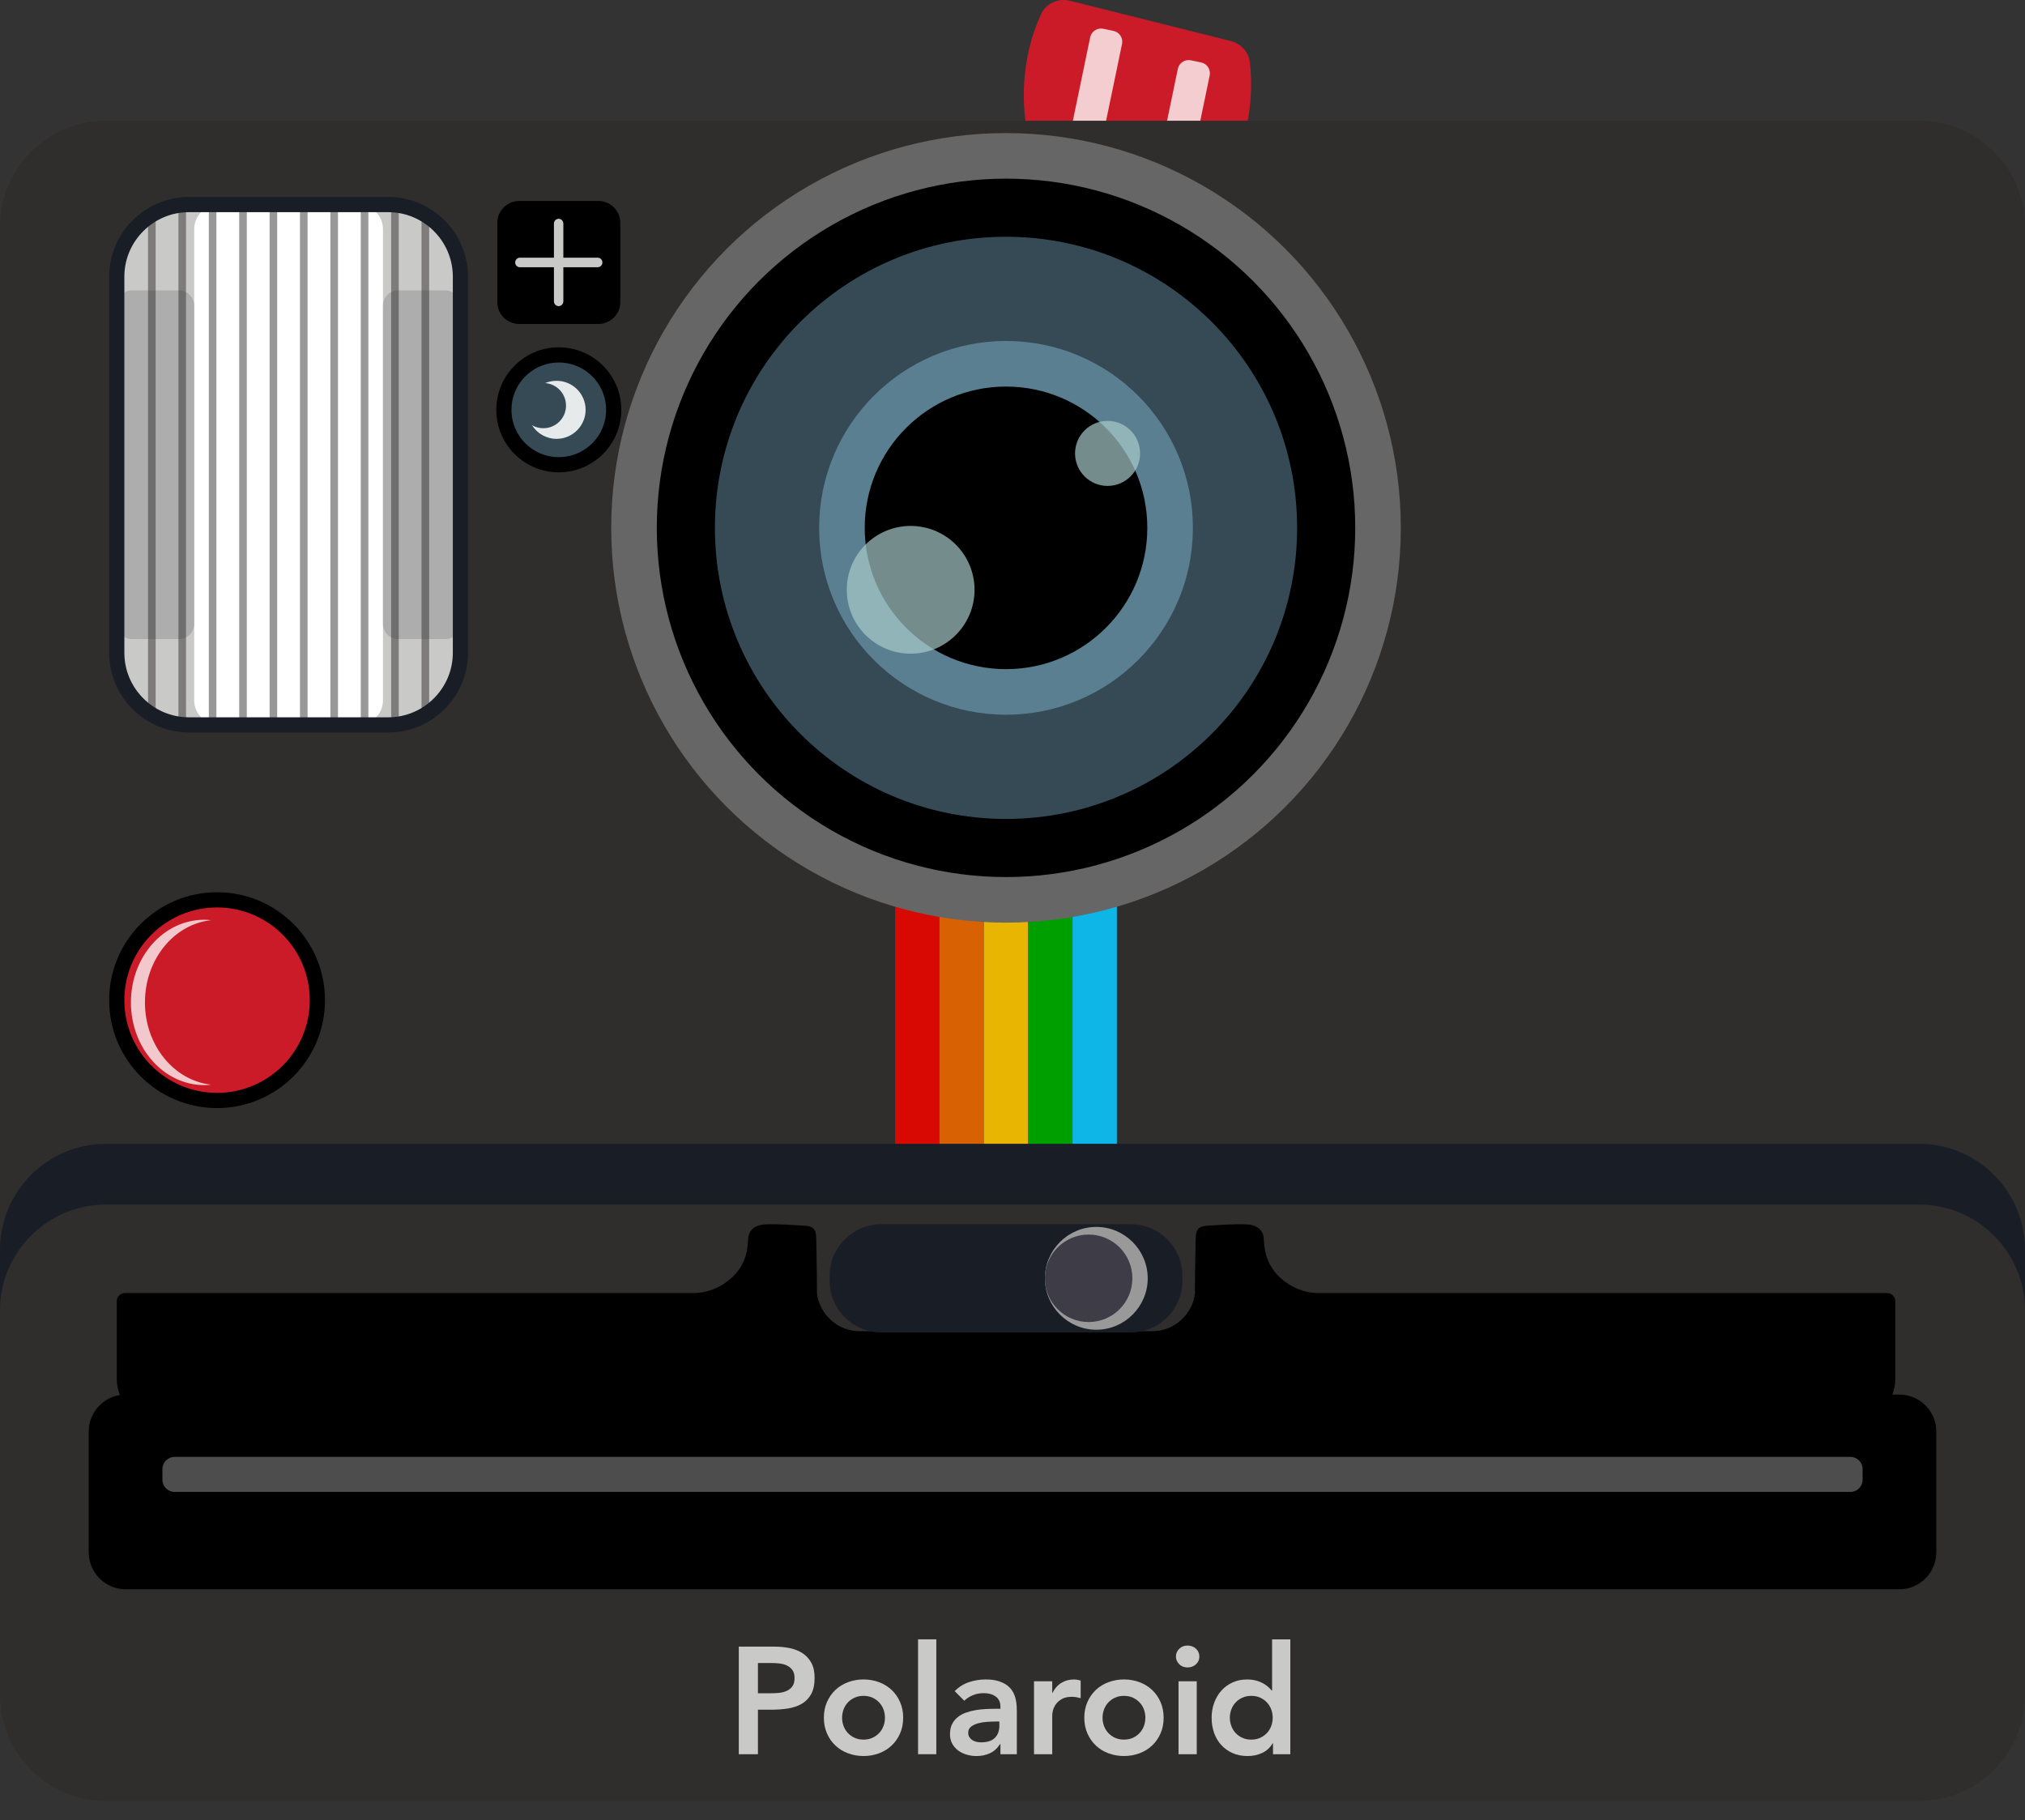 <?xml version="1.0" encoding="utf-8"?>
<!-- Generator: Adobe Illustrator 25.0.0, SVG Export Plug-In . SVG Version: 6.00 Build 0)  -->
<svg version="1.1" xmlns="http://www.w3.org/2000/svg" xmlns:xlink="http://www.w3.org/1999/xlink" x="0px" y="0px"
	 viewBox="0 0 133.271 119.794" style="enable-background:new 0 0 133.271 119.794;" xml:space="preserve">
<rect x="0" y="0" width="133.271" height="119.794" fill="#333333" stroke="none"/>
<style type="text/css">
	.st0{fill:#CC1B28;}
	.st1{opacity:0.78;fill:#FFFFFF;}
	.st2{fill:#302D2D;}
	.st3{fill:#D80803;}
	.st4{fill:#D86103;}
	.st5{fill:#E9B503;}
	.st6{fill:#009F00;}
	.st7{fill:#0EB6E7;}
	.st8{fill:#191E26;}
	.st9{fill:#4D4D4D;}
	.st10{fill:#999999;}
	.st11{fill:#3E3D47;}
	.st12{fill:#C9C9C7;}
	.st13{stroke:#666666;stroke-width:3;stroke-miterlimit:10;}
	.st14{fill:#364A56;}
	.st15{stroke:#5A7F91;stroke-width:3;stroke-miterlimit:10;}
	.st16{opacity:0.68;fill:#ABCECD;}
	.st17{fill:#FFFFFF;}
	.st18{fill:#ADADAD;}
	.st19{opacity:0.49;fill:none;stroke:#302D2D;stroke-width:0.5;stroke-miterlimit:10;}
	.st20{fill:none;stroke:#191E26;stroke-miterlimit:10;}
	.st21{fill:#CC1B28;stroke:#000000;stroke-miterlimit:10;}
	.st22{opacity:0.76;fill:#FFFFFF;}
	.st23{fill:#364A56;stroke:#000000;stroke-miterlimit:10;}
	.st24{opacity:0.88;fill:#FFFFFF;}
</style>
<g id="top_button">
	<path class="st0" d="M70.412,0.05c-0.763-0.191-1.568,0.173-1.897,0.887c-0.612,1.326-1.008,2.847-1.11,4.483
		c-0.344,5.489,2.714,10.149,6.831,10.407c4.117,0.258,7.734-3.983,8.078-9.472c0.048-0.761,0.027-1.504-0.053-2.222
		c-0.076-0.69-0.575-1.259-1.248-1.428L70.412,0.05z"/>
	<g id="Layer_6">
		<path class="st1" d="M71.022,12.921l-0.675-0.14c-0.391-0.081-0.644-0.467-0.563-0.858l1.964-9.467
			c0.081-0.391,0.467-0.644,0.858-0.563l0.675,0.14c0.391,0.081,0.644,0.467,0.563,0.858l-1.964,9.467
			C71.798,12.749,71.412,13.002,71.022,12.921z"/>
		<path class="st1" d="M77.052,13.738l-0.675-0.14c-0.391-0.081-0.644-0.467-0.563-0.858l1.703-8.208
			c0.081-0.391,0.467-0.644,0.858-0.563l0.675,0.14c0.391,0.081,0.644,0.467,0.563,0.858l-1.703,8.208
			C77.828,13.566,77.442,13.819,77.052,13.738z"/>
	</g>
</g>
<g id="Layer_1">
	<path class="st2" d="M126.311,96.599H6.961C3.132,96.599,0,93.467,0,89.638v-74.73c0-3.828,3.132-6.961,6.961-6.961h119.35
		c3.828,0,6.961,3.132,6.961,6.961v74.73C133.271,93.467,130.139,96.599,126.311,96.599z"/>
	<g id="rainbow">
		<rect x="58.911" y="55.527" class="st3" width="2.919" height="23.416"/>
		<rect x="61.83" y="55.527" class="st4" width="2.919" height="23.416"/>
		<rect x="64.749" y="55.527" class="st5" width="2.919" height="23.416"/>
		<rect x="67.668" y="55.527" class="st6" width="2.919" height="23.416"/>
		<rect x="70.587" y="55.527" class="st7" width="2.919" height="23.416"/>
	</g>
	<path class="st8" d="M126.311,114.53H6.961c-3.828,0-6.961-3.132-6.961-6.961V82.241c0-3.828,3.132-6.961,6.961-6.961h119.35
		c3.828,0,6.961,3.132,6.961,6.961v25.328C133.271,111.398,130.139,114.53,126.311,114.53z"/>
	<path class="st2" d="M126.311,118.53H6.961c-3.828,0-6.961-3.132-6.961-6.961V86.241c0-3.828,3.132-6.961,6.961-6.961h119.35
		c3.828,0,6.961,3.132,6.961,6.961v25.328C133.271,115.398,130.139,118.53,126.311,118.53z"/>
</g>
<g id="Layer_2">
	<path d="M124.734,85.643v5.11c0,1.56-1.28,2.83-2.84,2.83H10.514c-1.56,0-2.83-1.27-2.83-2.83v-5.11c0-0.3,0.24-0.54,0.53-0.54
		c0,0,21.42,0,31.85,0h5.58c0.92,0,1.83-0.38,2.5-1c0.77-0.7,1.06-1.53,1.09-2.55c0.03-0.64,0.52-0.94,1.11-0.97
		c0.88-0.04,1.77,0.04,2.65,0.09c0.72,0.05,0.72,0.43,0.73,1.07c0.01,0.39,0.01,0.77,0.02,1.16c0,0.2,0.01,0.41,0.01,0.61
		c0.012,0.504,0.01,1.008,0.01,1.512c-0.001,0.362,0.151,0.767,0.318,1.082c0.175,0.33,0.415,0.624,0.703,0.862
		c0.498,0.412,1.132,0.644,1.779,0.644h19.28c1.44,0,2.65-1.11,2.8-2.51c0-0.53,0-1.06,0.01-1.59v-0.14
		c0.01-0.16,0.01-0.32,0.01-0.47c0.01-0.39,0.02-0.77,0.02-1.16c0.02-0.64,0.01-1.02,0.73-1.07c0.89-0.05,1.77-0.13,2.65-0.09
		c0.6,0.03,1.09,0.33,1.11,0.97c0.04,1.02,0.33,1.85,1.09,2.55c0.68,0.62,1.58,1,2.5,1h1.26c6.53,0,36.17,0,36.17,0
		C124.494,85.103,124.734,85.343,124.734,85.643z"/>
	<path d="M125.005,104.599H8.267c-1.336,0-2.429-1.093-2.429-2.429v-7.957c0-1.336,1.093-2.429,2.429-2.429h116.738
		c1.336,0,2.429,1.093,2.429,2.429v7.957C127.433,103.506,126.341,104.599,125.005,104.599z"/>
	<path class="st9" d="M121.784,98.192H11.488c-0.439,0-0.799-0.36-0.799-0.799v-0.709c0-0.439,0.36-0.799,0.799-0.799h110.296
		c0.439,0,0.799,0.36,0.799,0.799v0.709C122.583,97.832,122.223,98.192,121.784,98.192z"/>
	<path class="st8" d="M74.433,87.692H57.984c-1.861,0-3.384-1.523-3.384-3.384v-0.351c0-1.861,1.523-3.384,3.384-3.384h16.449
		c1.861,0,3.384,1.523,3.384,3.384v0.351C77.818,86.169,76.295,87.692,74.433,87.692z"/>
	<path class="st10" d="M72.151,87.517L72.151,87.517c-1.861,0-3.384-1.523-3.384-3.384l0,0c0-1.861,1.523-3.384,3.384-3.384h0
		c1.861,0,3.384,1.523,3.384,3.384l0,0C75.535,85.994,74.012,87.517,72.151,87.517z"/>
	<circle class="st11" cx="71.646" cy="84.132" r="2.879"/>
	<g>
		<path class="st12" d="M48.622,108.374h2.38c0.34,0,0.668,0.033,0.985,0.1c0.317,0.067,0.595,0.179,0.835,0.336
			c0.24,0.156,0.431,0.366,0.575,0.63c0.144,0.263,0.215,0.592,0.215,0.984c0,0.447-0.077,0.807-0.23,1.08s-0.36,0.485-0.62,0.635
			c-0.26,0.15-0.562,0.252-0.905,0.306c-0.343,0.053-0.702,0.08-1.075,0.08h-0.9v2.93h-1.26V108.374z M50.642,111.444
			c0.18,0,0.367-0.007,0.56-0.021c0.193-0.013,0.372-0.053,0.535-0.12c0.164-0.066,0.297-0.166,0.4-0.3
			c0.103-0.133,0.155-0.319,0.155-0.56c0-0.221-0.047-0.396-0.14-0.525s-0.213-0.229-0.36-0.3s-0.31-0.115-0.49-0.135
			c-0.18-0.021-0.354-0.03-0.52-0.03h-0.9v1.99H50.642z"/>
		<path class="st12" d="M54.221,113.053c0-0.38,0.068-0.725,0.205-1.034c0.137-0.311,0.322-0.575,0.555-0.796
			c0.233-0.22,0.51-0.39,0.83-0.51c0.32-0.12,0.66-0.18,1.02-0.18c0.36,0,0.7,0.06,1.02,0.18c0.32,0.12,0.597,0.29,0.83,0.51
			c0.233,0.221,0.418,0.485,0.555,0.796c0.137,0.31,0.205,0.654,0.205,1.034c0,0.381-0.068,0.726-0.205,1.035
			c-0.137,0.311-0.322,0.575-0.555,0.795c-0.233,0.221-0.51,0.391-0.83,0.511c-0.32,0.119-0.66,0.18-1.02,0.18
			c-0.36,0-0.7-0.061-1.02-0.18c-0.32-0.12-0.597-0.29-0.83-0.511c-0.233-0.22-0.418-0.484-0.555-0.795
			C54.29,113.779,54.221,113.434,54.221,113.053z M55.421,113.053c0,0.188,0.031,0.367,0.095,0.54
			c0.063,0.174,0.157,0.327,0.28,0.46c0.123,0.134,0.271,0.24,0.445,0.32s0.37,0.12,0.59,0.12c0.22,0,0.417-0.04,0.59-0.12
			s0.321-0.187,0.445-0.32c0.124-0.133,0.217-0.286,0.28-0.46c0.063-0.173,0.095-0.353,0.095-0.54c0-0.187-0.032-0.366-0.095-0.54
			c-0.063-0.173-0.157-0.326-0.28-0.46c-0.124-0.133-0.271-0.239-0.445-0.319s-0.37-0.12-0.59-0.12c-0.22,0-0.417,0.04-0.59,0.12
			s-0.322,0.187-0.445,0.319c-0.124,0.134-0.217,0.287-0.28,0.46C55.453,112.687,55.421,112.867,55.421,113.053z"/>
		<path class="st12" d="M60.421,107.894h1.2v7.56h-1.2V107.894z"/>
		<path class="st12" d="M65.841,114.794h-0.03c-0.173,0.273-0.394,0.472-0.66,0.595c-0.267,0.124-0.56,0.186-0.88,0.186
			c-0.22,0-0.435-0.03-0.645-0.09c-0.21-0.061-0.396-0.15-0.56-0.271c-0.163-0.12-0.295-0.27-0.395-0.45
			c-0.1-0.18-0.15-0.39-0.15-0.63c0-0.26,0.047-0.481,0.14-0.665c0.093-0.183,0.218-0.336,0.375-0.46
			c0.157-0.123,0.338-0.222,0.545-0.295s0.422-0.128,0.645-0.165c0.223-0.036,0.448-0.06,0.675-0.069
			c0.227-0.011,0.44-0.016,0.64-0.016h0.3v-0.13c0-0.3-0.104-0.524-0.31-0.675c-0.207-0.15-0.47-0.225-0.79-0.225
			c-0.253,0-0.49,0.045-0.71,0.135c-0.22,0.09-0.41,0.212-0.57,0.365l-0.63-0.631c0.267-0.272,0.578-0.47,0.935-0.59
			c0.356-0.12,0.725-0.18,1.105-0.18c0.34,0,0.626,0.038,0.86,0.115c0.233,0.076,0.427,0.175,0.58,0.295s0.271,0.258,0.355,0.415
			c0.083,0.156,0.144,0.314,0.18,0.475s0.058,0.315,0.065,0.465c0.006,0.15,0.01,0.282,0.01,0.396v2.76h-1.08V114.794z
			 M65.771,113.303h-0.25c-0.167,0-0.354,0.007-0.56,0.021s-0.401,0.045-0.585,0.095c-0.183,0.05-0.338,0.124-0.465,0.22
			c-0.127,0.097-0.19,0.232-0.19,0.405c0,0.113,0.025,0.209,0.075,0.285c0.05,0.077,0.115,0.142,0.195,0.195
			c0.08,0.053,0.17,0.092,0.27,0.114c0.1,0.023,0.2,0.035,0.3,0.035c0.414,0,0.718-0.098,0.915-0.295
			c0.197-0.196,0.295-0.465,0.295-0.805V113.303z"/>
		<path class="st12" d="M68.051,110.654h1.2v0.76h0.02c0.134-0.28,0.323-0.496,0.57-0.65c0.247-0.153,0.53-0.229,0.85-0.229
			c0.073,0,0.146,0.007,0.216,0.02c0.069,0.014,0.142,0.03,0.215,0.051v1.159c-0.101-0.026-0.198-0.048-0.295-0.064
			s-0.192-0.025-0.285-0.025c-0.28,0-0.505,0.052-0.675,0.155s-0.301,0.222-0.391,0.355c-0.09,0.133-0.149,0.267-0.18,0.399
			c-0.03,0.134-0.045,0.233-0.045,0.3v2.57h-1.2V110.654z"/>
		<path class="st12" d="M71.361,113.053c0-0.38,0.068-0.725,0.205-1.034c0.137-0.311,0.321-0.575,0.555-0.796
			c0.233-0.22,0.51-0.39,0.83-0.51s0.66-0.18,1.02-0.18c0.36,0,0.7,0.06,1.021,0.18s0.597,0.29,0.83,0.51
			c0.233,0.221,0.419,0.485,0.556,0.796c0.137,0.31,0.205,0.654,0.205,1.034c0,0.381-0.068,0.726-0.205,1.035
			c-0.137,0.311-0.322,0.575-0.556,0.795c-0.233,0.221-0.51,0.391-0.83,0.511c-0.32,0.119-0.66,0.18-1.021,0.18
			c-0.359,0-0.699-0.061-1.02-0.18c-0.32-0.12-0.597-0.29-0.83-0.511c-0.233-0.22-0.418-0.484-0.555-0.795
			C71.43,113.779,71.361,113.434,71.361,113.053z M72.562,113.053c0,0.188,0.031,0.367,0.095,0.54
			c0.063,0.174,0.156,0.327,0.28,0.46c0.123,0.134,0.271,0.24,0.444,0.32c0.174,0.08,0.37,0.12,0.59,0.12
			c0.221,0,0.417-0.04,0.591-0.12c0.173-0.08,0.321-0.187,0.444-0.32c0.124-0.133,0.217-0.286,0.281-0.46
			c0.062-0.173,0.094-0.353,0.094-0.54c0-0.187-0.031-0.366-0.094-0.54c-0.064-0.173-0.157-0.326-0.281-0.46
			c-0.123-0.133-0.271-0.239-0.444-0.319c-0.174-0.08-0.37-0.12-0.591-0.12c-0.22,0-0.416,0.04-0.59,0.12
			c-0.173,0.08-0.321,0.187-0.444,0.319c-0.124,0.134-0.217,0.287-0.28,0.46C72.593,112.687,72.562,112.867,72.562,113.053z"/>
		<path class="st12" d="M77.392,109.024c0-0.193,0.071-0.362,0.215-0.505c0.144-0.144,0.325-0.216,0.545-0.216
			s0.405,0.068,0.555,0.205c0.15,0.137,0.226,0.309,0.226,0.516c0,0.206-0.075,0.378-0.226,0.515
			c-0.149,0.137-0.335,0.205-0.555,0.205s-0.401-0.071-0.545-0.215S77.392,109.217,77.392,109.024z M77.562,110.654h1.2v4.8h-1.2
			V110.654z"/>
		<path class="st12" d="M83.781,114.734h-0.021c-0.174,0.293-0.406,0.507-0.7,0.64c-0.293,0.134-0.609,0.2-0.95,0.2
			c-0.373,0-0.704-0.065-0.994-0.195s-0.539-0.308-0.745-0.535c-0.207-0.227-0.363-0.493-0.471-0.8
			c-0.106-0.307-0.159-0.637-0.159-0.99c0-0.353,0.056-0.683,0.17-0.989c0.113-0.307,0.271-0.573,0.475-0.801
			c0.203-0.227,0.448-0.404,0.735-0.534c0.286-0.131,0.6-0.195,0.939-0.195c0.227,0,0.427,0.023,0.601,0.07
			c0.173,0.046,0.326,0.106,0.46,0.18c0.133,0.073,0.246,0.151,0.34,0.235c0.093,0.083,0.17,0.165,0.229,0.244h0.03v-3.369h1.2v7.56
			h-1.14V114.734z M80.94,113.053c0,0.188,0.032,0.367,0.096,0.54c0.062,0.174,0.156,0.327,0.279,0.46
			c0.124,0.134,0.271,0.24,0.445,0.32c0.173,0.08,0.37,0.12,0.59,0.12s0.417-0.04,0.59-0.12c0.174-0.08,0.322-0.187,0.445-0.32
			c0.123-0.133,0.217-0.286,0.28-0.46c0.063-0.173,0.095-0.353,0.095-0.54c0-0.187-0.031-0.366-0.095-0.54
			c-0.063-0.173-0.157-0.326-0.28-0.46c-0.123-0.133-0.271-0.239-0.445-0.319c-0.173-0.08-0.37-0.12-0.59-0.12
			s-0.417,0.04-0.59,0.12c-0.174,0.08-0.321,0.187-0.445,0.319c-0.123,0.134-0.217,0.287-0.279,0.46
			C80.973,112.687,80.94,112.867,80.94,113.053z"/>
	</g>
</g>
<g id="lens">
	<circle class="st13" cx="66.209" cy="34.741" r="24.483"/>
	<circle class="st14" cx="66.209" cy="34.741" r="19.158"/>
	<circle class="st15" cx="66.209" cy="34.741" r="10.799"/>
	<circle class="st16" cx="59.934" cy="38.818" r="4.204"/>
	<circle class="st16" cx="72.892" cy="29.841" r="2.14"/>
</g>
<g id="flash">
	<path class="st12" d="M25.56,47.709H12.426c-2.608,0-4.742-2.134-4.742-4.742v-24.76c0-2.608,2.134-4.742,4.742-4.742H25.56
		c2.608,0,4.742,2.134,4.742,4.742v24.76C30.302,45.575,28.168,47.709,25.56,47.709z"/>
	<path class="st17" d="M23.586,47.709H14.4c-0.891,0-1.619-0.729-1.619-1.619V15.084c0-0.891,0.729-1.619,1.619-1.619h9.186
		c0.891,0,1.619,0.729,1.619,1.619v31.006C25.205,46.98,24.477,47.709,23.586,47.709z"/>
	<g id="Layer_12">
		<path class="st18" d="M11.775,42.062H8.689c-0.553,0-1.005-0.452-1.005-1.005V20.116c0-0.553,0.452-1.005,1.005-1.005h3.086
			c0.553,0,1.005,0.452,1.005,1.005v20.941C12.781,41.61,12.328,42.062,11.775,42.062z"/>
		<path class="st18" d="M29.297,42.062H26.21c-0.553,0-1.005-0.452-1.005-1.005V20.116c0-0.553,0.452-1.005,1.005-1.005h3.086
			c0.553,0,1.005,0.452,1.005,1.005v20.941C30.302,41.61,29.85,42.062,29.297,42.062z"/>
	</g>
	<g id="Layer_13">
		<line class="st19" x1="9.993" y1="13.618" x2="9.993" y2="47.553"/>
		<line class="st19" x1="11.993" y1="13.618" x2="11.993" y2="47.553"/>
		<line class="st19" x1="13.993" y1="13.618" x2="13.993" y2="47.553"/>
		<line class="st19" x1="15.993" y1="13.618" x2="15.993" y2="47.553"/>
		<line class="st19" x1="17.993" y1="13.618" x2="17.993" y2="47.553"/>
		<line class="st19" x1="19.993" y1="13.618" x2="19.993" y2="47.553"/>
		<line class="st19" x1="21.993" y1="13.618" x2="21.993" y2="47.553"/>
		<line class="st19" x1="23.993" y1="13.618" x2="23.993" y2="47.553"/>
		<line class="st19" x1="25.993" y1="13.618" x2="25.993" y2="47.553"/>
		<line class="st19" x1="27.993" y1="13.618" x2="27.993" y2="47.553"/>
	</g>
	<path class="st20" d="M25.56,47.709H12.426c-2.608,0-4.742-2.134-4.742-4.742v-24.76c0-2.608,2.134-4.742,4.742-4.742H25.56
		c2.608,0,4.742,2.134,4.742,4.742v24.76C30.302,45.575,28.168,47.709,25.56,47.709z"/>
</g>
<g id="front_button">
	<circle class="st21" cx="14.286" cy="65.826" r="6.602"/>
	<path id="highlight" class="st22" d="M13.876,71.386c-0.138,0.021-0.277,0.031-0.425,0.031c-2.676,0-4.835-2.441-4.835-5.442
		c0-3.012,2.159-5.442,4.835-5.442c0.148,0,0.286,0.01,0.425,0.031c-2.436,0.27-4.337,2.586-4.337,5.411
		C9.538,68.79,11.439,71.106,13.876,71.386z"/>
</g>
<g id="Layer_10">
	<path d="M39.387,21.322h-5.221c-0.79,0-1.437-0.646-1.437-1.437v-5.221c0-0.79,0.646-1.437,1.437-1.437h5.221
		c0.79,0,1.437,0.646,1.437,1.437v5.221C40.823,20.675,40.177,21.322,39.387,21.322z"/>
	<circle class="st23" cx="36.776" cy="26.973" r="3.614"/>
	<path class="st24" d="M38.541,26.973c0,1.05-0.86,1.91-1.91,1.91c-0.69,0-1.28-0.36-1.62-0.9c0.22,0.13,0.47,0.2,0.75,0.2
		c0.82,0,1.49-0.66,1.49-1.49c0-0.78-0.6-1.42-1.37-1.48c0.23-0.1,0.49-0.15,0.75-0.15C37.681,25.063,38.541,25.913,38.541,26.973z"
		/>
	<g id="Layer_11">
		<path class="st12" d="M39.646,17.279c0,0.17-0.14,0.31-0.31,0.31h-2.26v2.24c0,0.18-0.14,0.32-0.31,0.32s-0.31-0.14-0.31-0.32
			v-2.24h-2.24c-0.17,0-0.31-0.14-0.31-0.31c0-0.18,0.14-0.32,0.31-0.32h2.24v-2.24c0-0.18,0.14-0.32,0.31-0.32s0.31,0.14,0.31,0.32
			v2.24h2.26C39.506,16.959,39.646,17.099,39.646,17.279z"/>
	</g>
	<g>
	</g>
	<g>
	</g>
	<g>
	</g>
	<g>
	</g>
	<g>
	</g>
</g>
</svg>
